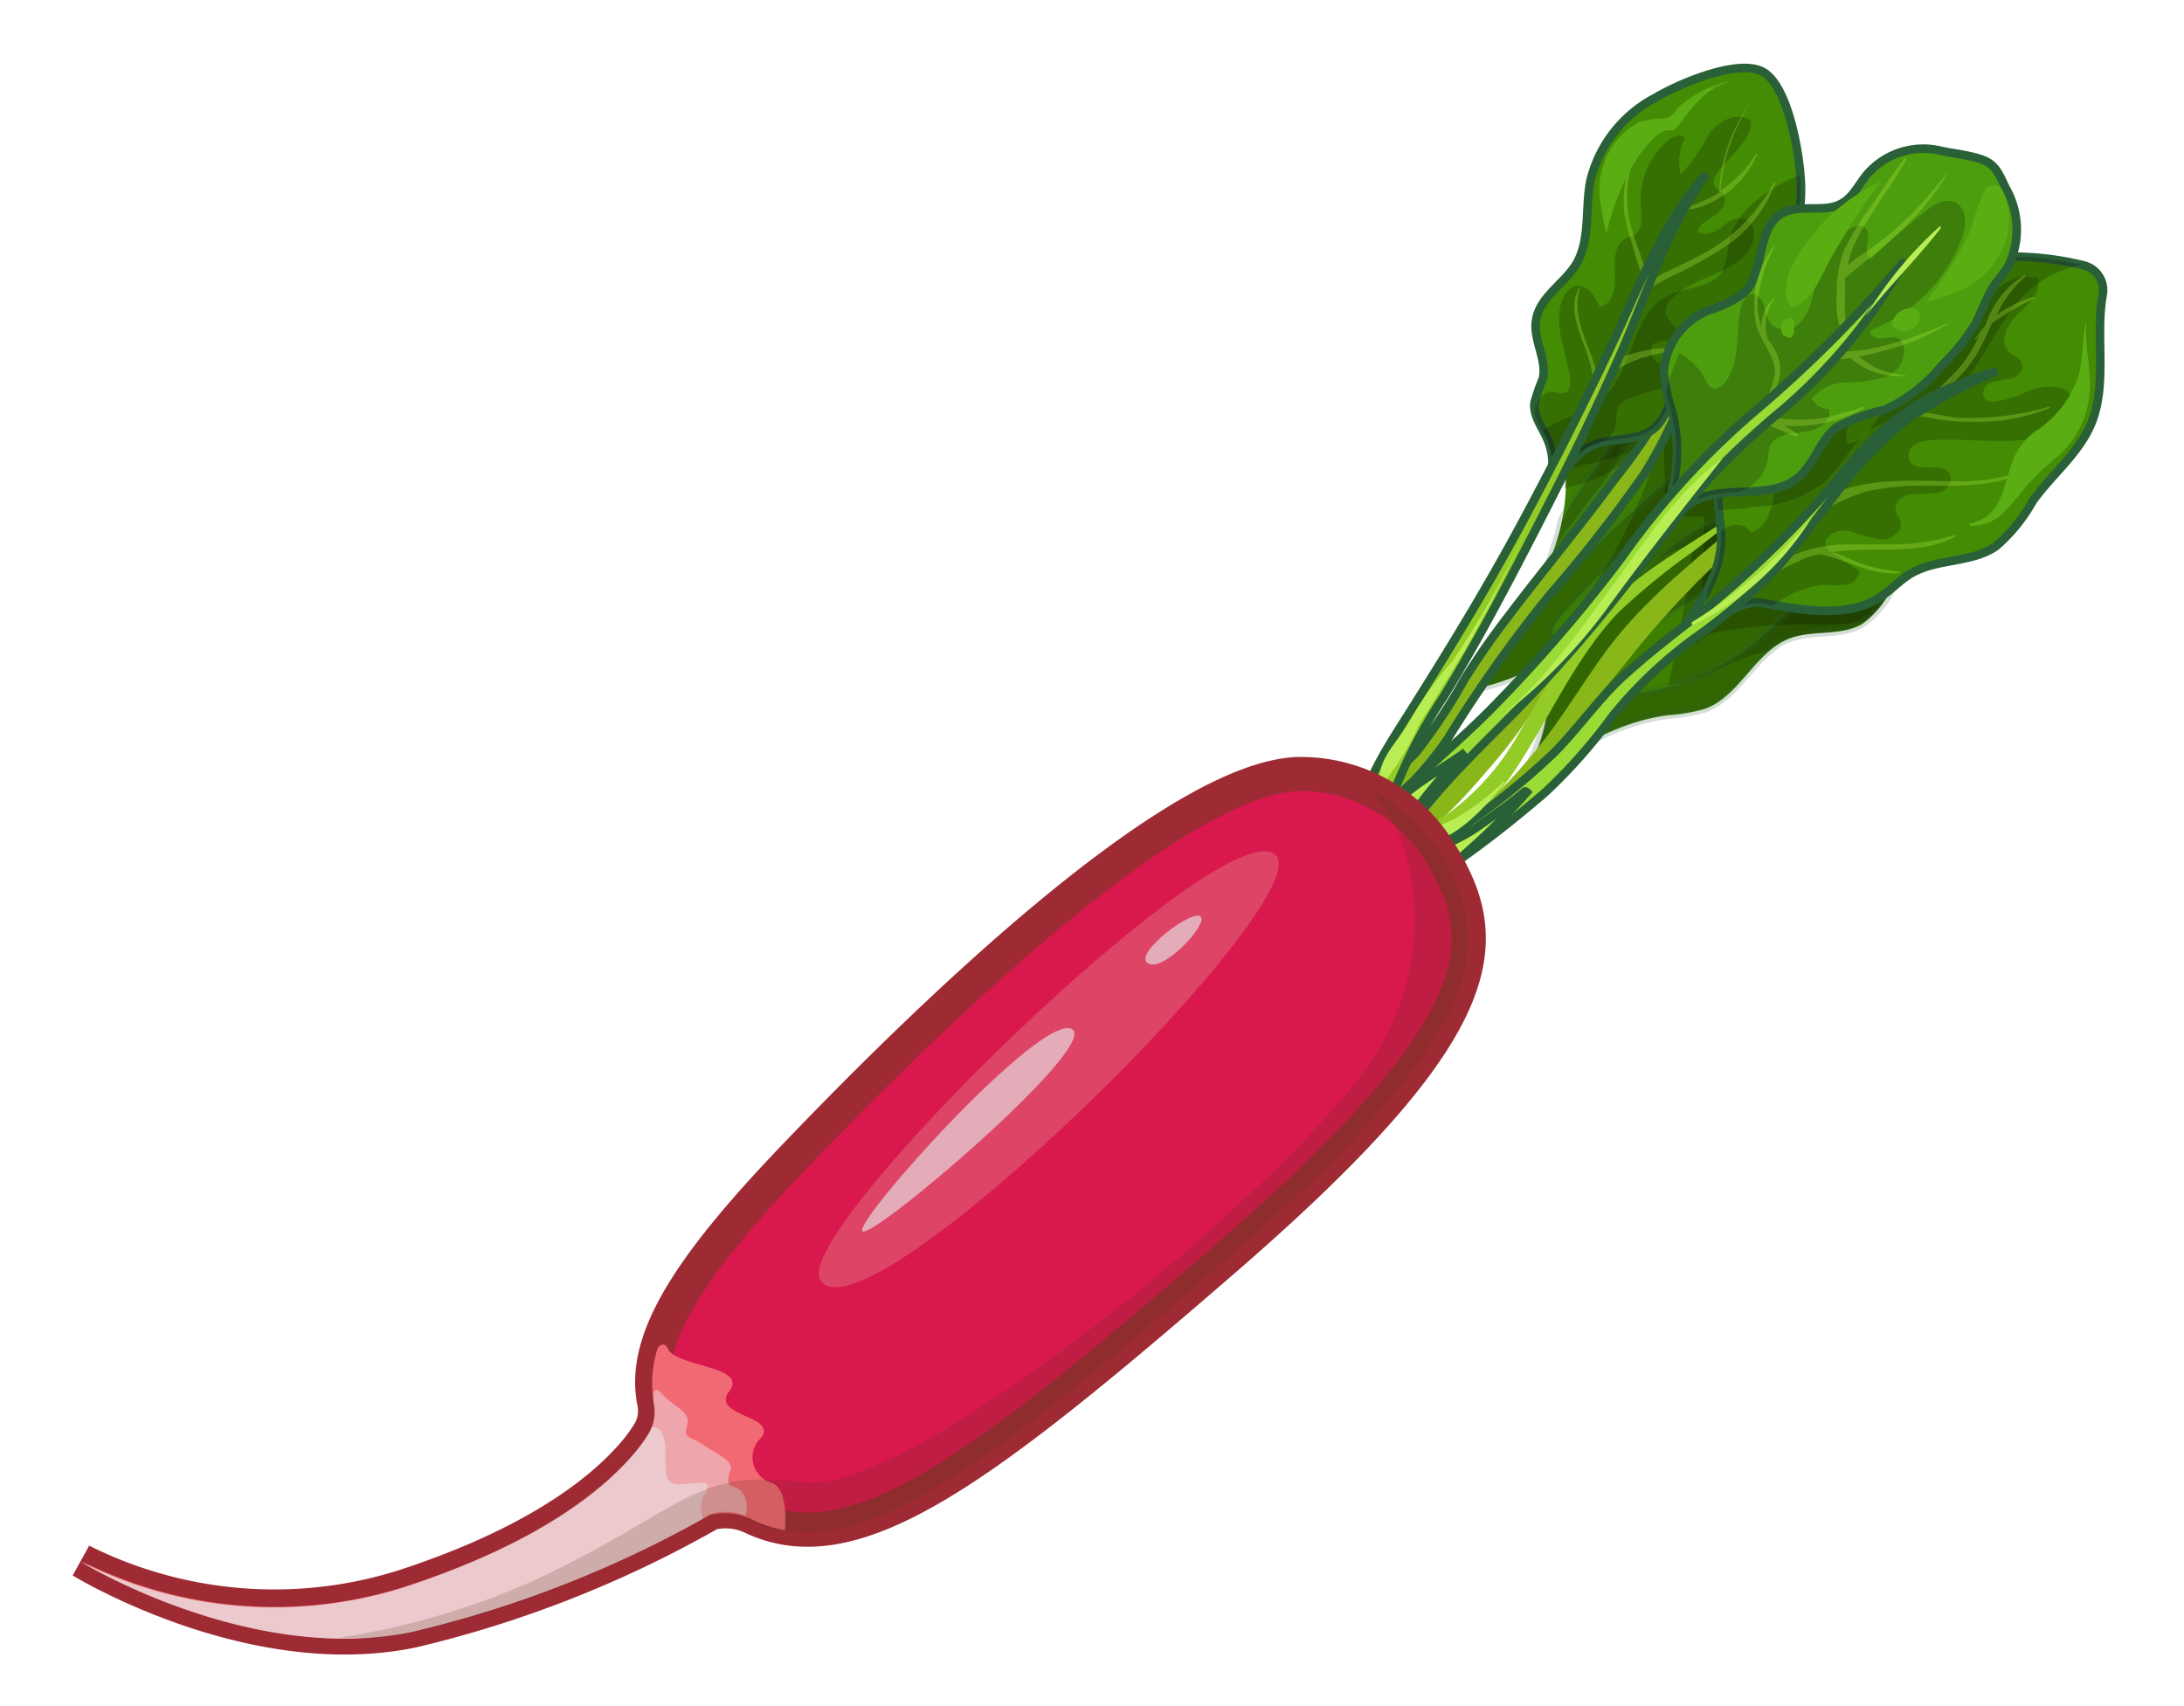 <svg xmlns="http://www.w3.org/2000/svg" width="128" height="100" viewBox="0 0 128 100">
  <defs>
    <style>
      .a75aa6ce-0573-4145-bd8b-8c4e6629c26c {
        isolation: isolate;
      }

      .a8b06c45-bb74-4559-b160-6eb20705eed5 {
        fill: #3e7f00;
      }

      .b147373a-6011-43d5-a17b-84210e3f4714, .be393140-738b-48f6-89b8-323a7e6d522f {
        opacity: 0.2;
        mix-blend-mode: overlay;
      }

      .a165e2b4-5a40-4ff9-9ad5-01fd9470448b, .a9b8848f-44c0-4b26-b96e-0b4e3fb050b8, .b7c3a5cf-29b6-455e-933b-9886fccb2790, .be393140-738b-48f6-89b8-323a7e6d522f, .e51e9c2f-a3af-4193-acc4-b61d35d9460e, .f2d297b8-8422-4f70-9513-c3e4ea8911d2, .f6aaf6e0-09e4-4db5-a019-ef6bdb8777ea {
        stroke: #296037;
        stroke-width: 0.5px;
      }

      .a165e2b4-5a40-4ff9-9ad5-01fd9470448b, .a52501be-b192-462f-8f21-6f0955942361, .a9b8848f-44c0-4b26-b96e-0b4e3fb050b8, .b7c3a5cf-29b6-455e-933b-9886fccb2790, .be393140-738b-48f6-89b8-323a7e6d522f, .e51e9c2f-a3af-4193-acc4-b61d35d9460e, .f2d297b8-8422-4f70-9513-c3e4ea8911d2, .f6aaf6e0-09e4-4db5-a019-ef6bdb8777ea {
        stroke-miterlimit: 10;
      }

      .b4174e08-8a08-4b84-89b8-ac0f05973821, .e51e9c2f-a3af-4193-acc4-b61d35d9460e {
        fill: #89b71a;
      }

      .f6aaf6e0-09e4-4db5-a019-ef6bdb8777ea {
        fill: #448c04;
      }

      .a6d39df4-b90a-4ef9-8425-a17ad62986cd {
        opacity: 0.3;
      }

      .f2dff4ec-ab55-4d04-9759-fe7308b4c3e2 {
        fill: #b2ed40;
      }

      .b2167ce0-f566-4edd-803b-71a5e2304c70, .b7c3a5cf-29b6-455e-933b-9886fccb2790 {
        fill: #94cc27;
      }

      .f2d297b8-8422-4f70-9513-c3e4ea8911d2 {
        fill: #4d9e0e;
      }

      .a165e2b4-5a40-4ff9-9ad5-01fd9470448b {
        fill: #9bdb35;
      }

      .a9b8848f-44c0-4b26-b96e-0b4e3fb050b8, .b98529f5-abc7-435d-9ea4-9fea3a266cb9 {
        fill: #b9ed54;
      }

      .efb03173-0c48-435c-88ec-2161d2c1a697 {
        fill: #5aad12;
      }

      .a52501be-b192-462f-8f21-6f0955942361 {
        fill: #d9194d;
        stroke: #9e2b33;
        stroke-width: 2px;
      }

      .b2de6425-bea9-46d0-a8d8-b761cbabcb64 {
        fill: #f16a73;
      }

      .a6b833c0-58e0-4172-a66c-dd5397012758, .add207eb-07b5-4486-820c-4c0d0371ac28 {
        fill: #ebc9cd;
      }

      .a6b833c0-58e0-4172-a66c-dd5397012758 {
        opacity: 0.62;
      }

      .fe74c7b7-0e35-4614-b44a-9cd77cf0de8e {
        fill: #523119;
        opacity: 0.19;
        mix-blend-mode: multiply;
      }

      .a59018f9-fec3-41aa-b3f7-7ed77b55f36e {
        fill: #ecccb4;
        opacity: 0.24;
        mix-blend-mode: hard-light;
      }

      .e14b405d-2451-44c5-9fa2-7477471c018a {
        fill: #e9e9e9;
        opacity: 0.63;
      }
    </style>
  </defs>
  <g class="a75aa6ce-0573-4145-bd8b-8c4e6629c26c">
    <g id="b6cbe213-d859-40a8-aa77-c2ffaa777fb2" data-name="Layer 1">
      <g>
        <g>
          <path class="a8b06c45-bb74-4559-b160-6eb20705eed5" d="M89.49,35.15a11.66,11.66,0,0,0,2.23-8.06c-.12-1.24-.37-2.67.49-3.53a3.62,3.62,0,0,1,1.45-.73l9.33-3a22.49,22.49,0,0,1,5.76-1.31c.64,1.52.34,3.22.39,4.85A11.88,11.88,0,0,0,112.31,31l-1.2,2.83a5.34,5.34,0,0,1-2,2.77c-1.24.69-2.85.32-4.18.81-2.07.77-2.94,3.38-5,4.14a10.2,10.2,0,0,1-2.14.37c-3.44.44-6.37,2.49-9.08,4.57a10.68,10.68,0,0,0,2-7.79A13.81,13.81,0,0,1,86,40.46C87.72,38.55,89.65,34.45,89.49,35.15Z"/>
          <path class="b147373a-6011-43d5-a17b-84210e3f4714" d="M111.11,33.8l.31-.74a39.15,39.15,0,0,0-7.12-7.43,18.32,18.32,0,0,0-4.56-2.84,9.24,9.24,0,0,0-3.79-.7l-2.29.74a3.62,3.62,0,0,0-1.45.73c-.86.86-.61,2.29-.49,3.53,0,.14,0,.29,0,.43a51.48,51.48,0,0,0,5.07-1.38.63.63,0,0,1,.57,0,.69.69,0,0,1,.17.51l.1,3.62h2.25a64.47,64.47,0,0,1-.42,7.49,2,2,0,0,1,1.27-.73,29.56,29.56,0,0,1,6.18-.41,15.85,15.85,0,0,0,2.39-.22A5.63,5.63,0,0,0,111.11,33.8Z"/>
          <path class="b147373a-6011-43d5-a17b-84210e3f4714" d="M112.31,31a12,12,0,0,1-2.69-4.72,26.58,26.58,0,0,0-10-5.36l-6,1.94a3.62,3.62,0,0,0-1.45.73c-.86.86-.61,2.29-.49,3.53a10.89,10.89,0,0,1,0,1.51,11,11,0,0,0,2.45-.85,10.39,10.39,0,0,1,3-1.31,30.11,30.11,0,0,1-4.83,9.45,6.44,6.44,0,0,0-1.35,2.33,1.85,1.85,0,0,0,1.42-.5,24.79,24.79,0,0,0,3.09-3.38,6.73,6.73,0,0,1,3.78-2.46,76.59,76.59,0,0,1-1.47,8.25c1.81-.16,3.34-1.3,5.06-1.8.25-.07.49-.13.74-.18a4.4,4.4,0,0,1,1.26-.77c1.33-.49,2.94-.12,4.18-.81a5.34,5.34,0,0,0,2-2.77Z"/>
          <g>
            <path class="be393140-738b-48f6-89b8-323a7e6d522f" d="M111.05,34c-1.16.25-2.52,0-3.7.36-1.72.44-2.9,1.92-4.22,3.08a13.3,13.3,0,0,1-7.81,3.24c-.48,0-1.07,0-1.31-.44a1.19,1.19,0,0,1,.2-1.16A10.94,10.94,0,0,1,98,35.86l5.22-3.13c.31-.19.68-.48.57-.85s-.29-.37-.5-.49a5.23,5.23,0,0,0-1.95-.78c-1.32-.14-2.46.74-3.46,1.57L91.4,37.61a.6.6,0,0,1-.41-.67,1.55,1.55,0,0,1,.41-.74c2.55-3,5.81-5.5,7.94-8.86a1.24,1.24,0,0,0-1.13.43A111.54,111.54,0,0,0,89,36.62a8.74,8.74,0,0,1,.43-1.48A41.5,41.5,0,0,1,86,40.46a13.81,13.81,0,0,0,4.67-1.79,10.68,10.68,0,0,1-2,7.79c2.71-2.08,5.64-4.13,9.08-4.57a10.2,10.2,0,0,0,2.14-.37c2.07-.76,2.94-3.37,5-4.14,1.33-.49,2.94-.12,4.18-.81A5,5,0,0,0,111.05,34Z"/>
            <path class="be393140-738b-48f6-89b8-323a7e6d522f" d="M96.27,24.23c-.38-.12-.72.24-1,.57L92.4,29.06c-.26.38-.54.89-.84,1.41A13.26,13.26,0,0,1,91.15,32C92.91,29.45,95.19,27.14,96.27,24.23Z"/>
          </g>
          <path class="b4174e08-8a08-4b84-89b8-ac0f05973821" d="M87.45,44.84A29.09,29.09,0,0,0,92,37.7c0-.06-.07-.13-.11-.07C90.18,39.81,88.34,42,86.46,44c-.91,1-1.86,2-2.84,2.88a10.74,10.74,0,0,0-2.52,2.82c-.06.11.06.21.17.19C83.69,49.34,85.91,46.61,87.45,44.84Z"/>
          <path class="e51e9c2f-a3af-4193-acc4-b61d35d9460e" d="M80.43,49.94c.26-.54.3-1.14.53-1.7a6.43,6.43,0,0,1,1.31-1.88,20,20,0,0,0,2.59-3.08A79.28,79.28,0,0,1,90.8,34.9a83.51,83.51,0,0,0,5.58-7.14,26.61,26.61,0,0,0,3.35-8.13c0-.06-.09-.1-.11,0a34.08,34.08,0,0,1-5,8.47c-2,2.72-4.15,5.29-6.2,8-.92,1.19-1.77,2.41-2.57,3.68A33,33,0,0,1,83,44.09C81.84,45.35,78.45,47.87,80,50A.24.24,0,0,0,80.43,49.94Z"/>
          <path class="b4174e08-8a08-4b84-89b8-ac0f05973821" d="M95.45,38.65a53.89,53.89,0,0,1,5-5.5c1.71-1.62,3.66-3.24,4.75-5.37a.09.09,0,0,0-.15-.1c-3.39,3.57-7.55,6.13-10.6,10.06-1.46,1.9-2.66,4-4.14,5.87a35.53,35.53,0,0,1-2.44,2.77,12.5,12.5,0,0,0-2.08,2.34s0,0,0,0c2-.59,3.52-2.72,4.76-4.21C92.17,42.57,93.84,40.66,95.45,38.65Z"/>
          <path class="f6aaf6e0-09e4-4db5-a019-ef6bdb8777ea" d="M97,5.74a7.47,7.47,0,0,0-3.8,4.9c-.3,1.59,0,3.37-.78,4.77-.72,1.24-2.25,2-2.41,3.47-.12,1.11.67,2.25.41,3.33a10.71,10.71,0,0,0-.49,1.41c-.08.76.47,1.44.77,2.15a3.56,3.56,0,0,1-.14,3.09c1-.79,1.51-2.11,2.64-2.68s2.66-.26,3.66-1c.81-.62,1-1.73,1.44-2.67,1.13-2.53,3.92-3.86,5.57-6.08a9.18,9.18,0,0,0,1.65-6.13c-.1-1.43-.75-5.41-2.28-6.13S98.22,5,97,5.74Z"/>
          <path class="b147373a-6011-43d5-a17b-84210e3f4714" d="M96.83,25.15c.81-.62,1-1.73,1.44-2.67,1.13-2.53,3.92-3.86,5.57-6.08a9.18,9.18,0,0,0,1.65-6.13h0a8.35,8.35,0,0,0-2.36,1.33,4.54,4.54,0,0,0-1.82,2.61,5.15,5.15,0,0,1-.34,1.63c-.58,1.05-2.12.95-3.2,1.48-2.19,1.07-2,4.39-3.82,6-1,.9-2.41,1.17-3.53,1.9.09.17.18.34.25.51a3.56,3.56,0,0,1-.14,3.09c1-.79,1.51-2.11,2.64-2.68S95.83,25.92,96.83,25.15Z"/>
          <path class="b147373a-6011-43d5-a17b-84210e3f4714" d="M97.69,22.68c.19-.05.38-.09.56-.15l0-.05A7.27,7.27,0,0,1,99,21.22a.53.53,0,0,0-.33-.29c-.46-.12-.85.39-1.32.4s-.85-1-.32-1.24,1,0,1.22-.37-.51-.86-.62-1.37a1,1,0,0,1,.39-.89c1.22-1.19,3.25-1.34,4.37-2.63.51-.59.61-1.76-.16-2-.49-.15-1,.21-1.36.5s-1,.55-1.38.23c.15-.49.69-.71,1.1-1s.71-.94.32-1.29a3.27,3.27,0,0,1-.37-.28c-.2-.23-.07-.59.09-.84.69-1,2-1.81,2-3.08-.82-.56-1.93,0-2.49.81a10.52,10.52,0,0,1-1.63,2.34,2.93,2.93,0,0,1,.23-2.1c-.17-.31-.65-.16-.92.06a4.63,4.63,0,0,0-1.65,3.94c0,.58.14,1.27-.32,1.6-.17.11-.38.15-.57.25-.68.35-.67,1.32-.63,2.1s-.12,1.77-.89,1.92c-.27-.63-.8-1.41-1.46-1.23a1,1,0,0,0-.57.5c-.87,1.41.07,3.25.29,4.93,0,.35,0,.79-.35.86a1.48,1.48,0,0,1-.54-.08c-.68-.12-1.2.63-1.18,1.32.16.51.49,1,.7,1.49a3.63,3.63,0,0,1,.24,2A1.06,1.06,0,0,0,91,28a3.49,3.49,0,0,0,.53-.24,5.21,5.21,0,0,1,1.64-1.6,4,4,0,0,1,.8-.27,1.68,1.68,0,0,0,.69-.83c.12-.42,0-.92.21-1.27a1.17,1.17,0,0,1,.62-.42A15.25,15.25,0,0,1,97.69,22.68Z"/>
          <g class="a6d39df4-b90a-4ef9-8425-a17ad62986cd">
            <path class="f2dff4ec-ab55-4d04-9759-fe7308b4c3e2" d="M98.46,20.5a5.47,5.47,0,0,0,3.64-2s0-.09,0,0A6.18,6.18,0,0,1,99.69,20a16,16,0,0,1-2.75.46c-1,.15-3.15.57-3.23,1.92-.3-1.85-1.75-3.68-1.09-5.54a0,0,0,0,0-.06,0c-.57,1-.19,2.08.16,3.1a9.15,9.15,0,0,1,.75,4.21c0,.05.07.08.09,0a3.23,3.23,0,0,0,.16-1.68.24.24,0,0,0,.09.11l.1.06a.09.09,0,0,0,.13-.06c.22-.81,1.42-1.34,2.14-1.58A15.85,15.85,0,0,1,98.46,20.5Z"/>
            <path class="f2dff4ec-ab55-4d04-9759-fe7308b4c3e2" d="M95.55,17.93a0,0,0,0,0,.08,0,9.11,9.11,0,0,1,1.21-1.11,13.1,13.1,0,0,1,1.33-.72,24.6,24.6,0,0,0,2.57-1.41,7.63,7.63,0,0,0,3.32-4c0-.05-.07-.07-.09,0A10,10,0,0,1,99.56,15c-.81.45-1.69.8-2.5,1.26C96.41,16.66,95.68,17.14,95.55,17.93Z"/>
            <path class="f2dff4ec-ab55-4d04-9759-fe7308b4c3e2" d="M98.35,12.32s0,.07,0,.06A5.45,5.45,0,0,0,103,9a0,0,0,0,0-.07,0,7.07,7.07,0,0,1-2.1,2.18,10.94,10.94,0,0,1,1.86-5.28s0-.07,0,0a9.48,9.48,0,0,0-1.93,5.39A9.8,9.8,0,0,1,98.35,12.32Z"/>
            <path class="f2dff4ec-ab55-4d04-9759-fe7308b4c3e2" d="M96.38,16.43c0,.07.17,0,.16-.05-.19-1.24-.86-2.41-1.08-3.66a6.87,6.87,0,0,1,.45-3.86s0-.08-.07,0a6.51,6.51,0,0,0-.63,3.69,12.12,12.12,0,0,0,.47,1.84A13.74,13.74,0,0,0,96.38,16.43Z"/>
          </g>
          <path class="b7c3a5cf-29b6-455e-933b-9886fccb2790" d="M80.58,49.88a29.65,29.65,0,0,1,4-9c2-3.27,3.78-6.65,5.53-10.06S93.5,24.11,95,20.69s2.74-7.36,5-10.5c0,0,0,0,0,0-2.44,2.74-3.74,6.13-5.27,9.45C93,23.34,91.16,27,89.2,30.64s-4,7-6.12,10.37c-1.66,2.7-3.75,5.41-3.58,8.78A.55.55,0,0,0,80.58,49.88Z"/>
          <path class="b2167ce0-f566-4edd-803b-71a5e2304c70" d="M99.29,32.28c1.5-1.19,3-2.3,4.51-3.54a31.78,31.78,0,0,0,7.19-8s0,0,0,0a36.44,36.44,0,0,1-7.91,8.39c-2.73,2.11-6,3.64-8.49,6s-4,5.2-5.66,8A14.62,14.62,0,0,1,85,47.59c-1.33,1-3,1.41-4.22,2.5-.35.33,0,.89.45.89,1.66,0,3.08-1.17,4.28-2.17a17.64,17.64,0,0,0,3.28-3.67c2-3,3.48-6.49,6-9.18A39,39,0,0,1,99.29,32.28Z"/>
          <path class="f6aaf6e0-09e4-4db5-a019-ef6bdb8777ea" d="M119.14,29.36c1.11-1.55,2.71-2.79,3.44-4.57.94-2.33.21-5.08.66-7.54a1.5,1.5,0,0,0-1.13-1.7,17.71,17.71,0,0,0-8.44,0,9.3,9.3,0,0,0-2.86,1.16c-1.25.84-2.16,2.11-3.4,3s-2.68,1.28-3.9,2.12a6.83,6.83,0,0,0-2.88,5.74,31.44,31.44,0,0,0,.2,3.22c.44,3.44-2.42,5.72-2.32,6.42,1.62-.18,3.18-2.16,4.83-1.86,2.32.41,4.91.91,6.84-.34.64-.42,1.16-1,1.81-1.39,1.53-.9,3.59-.61,5-1.61A9.85,9.85,0,0,0,119.14,29.36Z"/>
          <path class="b147373a-6011-43d5-a17b-84210e3f4714" d="M113.39,23.78c2.57-1.29,3.29-4.63,5.36-6.6A6.48,6.48,0,0,1,122,15.53a18,18,0,0,0-6.94-.27,21.83,21.83,0,0,0-2.59,1.65,67.55,67.55,0,0,0-5.59,4.68c-1.24,1.12-2.47,2.25-3.64,3.44a30.87,30.87,0,0,0-2.64,2.78c0,.7,0,1.39.1,2.08a14.82,14.82,0,0,0,2.14-.18,7.1,7.1,0,0,0,4.1-1.47c1-.92,1.6-2.29,2.74-3.06S112.22,24.37,113.39,23.78Z"/>
          <path class="b147373a-6011-43d5-a17b-84210e3f4714" d="M113.22,25.8c2.58-.17,5.38.53,7.62-.67a1.54,1.54,0,0,0,.89-1,1.39,1.39,0,0,0-1.12-1.43,3.27,3.27,0,0,0-1.91.3,5.59,5.59,0,0,1-1.86.54.82.82,0,0,1-.41-.08c-.37-.22-.19-.83.18-1a6.2,6.2,0,0,1,1.24-.26c.41-.11.81-.52.64-.92s-.48-.4-.72-.62c-.64-.6-.14-1.65.48-2.23s1.4-1.27,1.2-2.12c-1.44-.48-2.83.74-3.54,2s-1.19,2.82-2.42,3.64a20.86,20.86,0,0,0-2.44,1.27c-1,.87-1.38,2.62-2.73,2.8-.39-.55.37-1.5-.2-1.86a.8.8,0,0,0-.57,0c-2,.44-3.14,2.59-3.53,4.63-.18,1-.45,2.21-1.44,2.41-.3-.62-1.24-.53-1.72-.05a6.31,6.31,0,0,1-.75,3.31l0,.13c-.15.7-.35,1.47.33,1.81,1-.58,1.93-1.23,2.93-1l.56.1a5.86,5.86,0,0,1,3-1.23,5.8,5.8,0,0,0,1.25,0,.91.91,0,0,0,.82-.79l-1.75-1.16A.54.54,0,0,1,107,32a.41.41,0,0,1,0-.36,1.36,1.36,0,0,1,1.55-.47,8.24,8.24,0,0,0,1.72.45c.59,0,1.24-.45,1.12-1-.05-.26-.25-.48-.29-.74-.07-.5.47-.87,1-.93a10.83,10.83,0,0,0,1.51-.07c.48-.13.91-.67.64-1.11-.43-.74-1.87,0-2.31-.73a.74.74,0,0,1,.25-.95A2,2,0,0,1,113.22,25.8Z"/>
          <g class="a6d39df4-b90a-4ef9-8425-a17ad62986cd">
            <path class="f2dff4ec-ab55-4d04-9759-fe7308b4c3e2" d="M111.65,28.18c-1.82.05-4.62.24-5.54,2.07a.08.08,0,0,0,.1.1,11.82,11.82,0,0,1,3.11-1.52,13.76,13.76,0,0,1,3.39-.36c2,0,4.28.1,6.05-.87a0,0,0,0,0,0-.05,11.66,11.66,0,0,1-3.51.66C114,28.23,112.84,28.15,111.65,28.18Z"/>
            <path class="f2dff4ec-ab55-4d04-9759-fe7308b4c3e2" d="M114.6,31.44c.05,0,0-.1,0-.09a13.42,13.42,0,0,1-3.34.56c-1,0-2.07,0-3.11,0a8.56,8.56,0,0,0-5.81,2.42c-.08.09,0,.2.14.16a27,27,0,0,1,3.36-1.79c.26-.08.51-.15.77-.21,1.63.27,3,1.28,4.75,1.09a0,0,0,0,0,0-.09,8.37,8.37,0,0,1-3.16-.83,5.48,5.48,0,0,0-.8-.3,14.54,14.54,0,0,1,1.62-.13C110.82,32.18,113,32.37,114.6,31.44Z"/>
            <path class="f2dff4ec-ab55-4d04-9759-fe7308b4c3e2" d="M111.05,24.59s0,.11.06.08c.67-.53,1.65-.22,2.44-.1a12,12,0,0,0,2.24.15,10.84,10.84,0,0,0,4.34-.81s0-.09,0-.08a16.73,16.73,0,0,1-5.46.65C113.51,24.38,112,23.74,111.05,24.59Z"/>
            <path class="f2dff4ec-ab55-4d04-9759-fe7308b4c3e2" d="M115.77,19.85s0,.08.07,0a2.5,2.5,0,0,1,.18-.24,8.59,8.59,0,0,1-1,1.71c-.51.64-1.17,1.16-1.66,1.82,0,.05,0,.13.08.09a7.58,7.58,0,0,0,2.7-3c.22-.43.41-.87.61-1.29a18,18,0,0,1,2.46-1.44c.06,0,0-.13,0-.11a7.14,7.14,0,0,0-2.18,1.07,6.32,6.32,0,0,1,1.65-2.22.05.05,0,0,0-.06-.09,5.35,5.35,0,0,0-2.27,2.95A4.06,4.06,0,0,0,115.77,19.85Z"/>
          </g>
          <path class="f2d297b8-8422-4f70-9513-c3e4ea8911d2" d="M113.72,8.83a4.35,4.35,0,0,0-4.31,1.41c-.48.59-.82,1.34-1.5,1.7-1,.55-2.44,0-3.46.56-1.54.86-1,3.44-2.22,4.66a6.36,6.36,0,0,1-2,1,4.16,4.16,0,0,0-2.72,3.68A10.74,10.74,0,0,0,98,24.13a9.45,9.45,0,0,1-1.18,7.35,7.63,7.63,0,0,1,3-2.34c1.8-.6,4.06.07,5.52-1.11,1-.8,1.3-2.24,2.33-3a10.49,10.49,0,0,1,2.76-1,9.35,9.35,0,0,0,3.43-2.67A11.71,11.71,0,0,0,115.76,19c.38-.71.62-1.5,1.06-2.18.28-.44.65-.83.91-1.28a4.87,4.87,0,0,0-.16-4.48c-.4-.81-.58-1.41-1.39-1.7S114.47,9,113.72,8.83Z"/>
          <path class="b147373a-6011-43d5-a17b-84210e3f4714" d="M103.6,27a3.78,3.78,0,0,1,.12-.83c.29-.71,1.24-.77,2-.85s1.71-.61,1.46-1.35a1.09,1.09,0,0,1-1-.62,2.75,2.75,0,0,1,2.06-.94,7.8,7.8,0,0,0,2.32-.34,1.61,1.61,0,0,0,1-1.84.65.65,0,0,0-.22-.34c-.26-.21-.63-.09-1-.05s-.78-.16-.71-.48A9.36,9.36,0,0,0,115,13.93c.23-.67.31-1.59-.31-2s-1.35.05-1.88.48c-1.1.88-2.15,1.8-3.16,2.77-.61-.33.21-1.52-.39-1.86a.68.68,0,0,0-.62,0c-1.5.67-2,2.5-2.41,4.08a3,3,0,0,1-.83,1.61,1.19,1.19,0,0,1-1.66-.08,2.92,2.92,0,0,1-.34-1c-.1-.33-.35-.69-.7-.69s-.59.43-.67.8c-.33,1.48,0,3.21-.94,4.39-.2.24-.54.46-.81.29a1,1,0,0,1-.3-.41,3.65,3.65,0,0,0-1.55-1.61A12.2,12.2,0,0,0,97.64,23c.1.38.22.76.31,1.14a9.5,9.5,0,0,1-.39,5.8c.5-.15,1-.31,1.48-.44a4.44,4.44,0,0,1,.77-.35,7.36,7.36,0,0,1,2-.3A2.51,2.51,0,0,0,103.6,27Z"/>
          <g class="a6d39df4-b90a-4ef9-8425-a17ad62986cd">
            <path class="f2dff4ec-ab55-4d04-9759-fe7308b4c3e2" d="M108.1,14.61a6.79,6.79,0,0,0-.45,2.65,5.15,5.15,0,0,0,.47,2.68c0,.07.16,0,.15,0a14,14,0,0,1-.13-2.66c0-.35,0-.71,0-1,2.25-1.82,4.52-3.53,6-6.12,0,0,0-.05-.05,0A24.08,24.08,0,0,1,111,13.52,20.29,20.29,0,0,1,109,15a4.76,4.76,0,0,0-.69.55,4.75,4.75,0,0,1,.41-1.31c.82-1.72,2.09-3.2,3-4.88,0-.06-.06-.12-.1-.07-.72.91-1.35,1.91-2,2.87A15,15,0,0,0,108.1,14.61Z"/>
            <path class="f2dff4ec-ab55-4d04-9759-fe7308b4c3e2" d="M111.79,22a5.35,5.35,0,0,1-1.88-.46c-.33-.18-.63-.42-1-.63.49-.09,1-.21,1.47-.35a12.76,12.76,0,0,0,3.77-1.57,0,0,0,0,0,0-.05,20.59,20.59,0,0,1-4.63,1.52c-.75.11-1.52.17-2.28.22-.51,0-.86.06-1.14.49-.05.09.08.17.15.1.25-.25.81-.16,1.14-.18s.73-.05,1.09-.1h0A4,4,0,0,0,111.79,22S111.83,22,111.79,22Z"/>
            <path class="f2dff4ec-ab55-4d04-9759-fe7308b4c3e2" d="M109.27,23.91s0-.08,0-.07c-.77.22-1.54.49-2.33.64a9.36,9.36,0,0,1-2.48.06c-1.18-.09-2.63,0-3.15,1.19a0,0,0,0,0,.08.05,2.87,2.87,0,0,1,2.24-.85l.76.3a6.08,6.08,0,0,0,.89.35c.07,0,.11-.08.06-.13a2.79,2.79,0,0,0-.78-.49,11,11,0,0,0,1.14,0A8.4,8.4,0,0,0,109.27,23.91Z"/>
            <path class="f2dff4ec-ab55-4d04-9759-fe7308b4c3e2" d="M102.85,24.18c1.1-.87,1.94-2.13,1.22-3.58a5.77,5.77,0,0,0-.47-.74,2.7,2.7,0,0,1,.46-2.44s0-.06,0,0a2,2,0,0,0-.79,1.85s0,0,0-.06a3.59,3.59,0,0,1-.25-1.68,9.26,9.26,0,0,1,1-3.12s0-.07-.07,0a5.73,5.73,0,0,0-1,4.72c.27.88,1,1.66,1.08,2.59a3.94,3.94,0,0,1-1.13,2.42C102.71,24.13,102.78,24.23,102.85,24.18Z"/>
          </g>
          <path class="a165e2b4-5a40-4ff9-9ad5-01fd9470448b" d="M88.84,41.68a92.55,92.55,0,0,0,7.82-9.19c1.18-1.57,2.35-3.17,3.67-4.63a48.55,48.55,0,0,1,4.07-3.78,32.23,32.23,0,0,0,7.14-8.63s0-.08-.06,0a72.3,72.3,0,0,1-8.7,8.71,46.3,46.3,0,0,0-7.68,8.44,88.16,88.16,0,0,1-7.9,9.15c-1.39,1.38-2.86,2.65-4.3,4a8.32,8.32,0,0,0-2.82,4.53.61.61,0,0,0,1.13.4C83.26,47.07,86,44.56,88.84,41.68Z"/>
          <path class="a165e2b4-5a40-4ff9-9ad5-01fd9470448b" d="M117.05,21.74s0,0,0,0a22,22,0,0,0-4.76,2,18.63,18.63,0,0,0-4.11,3.77,59.13,59.13,0,0,1-8.81,8.66c-1.46,1.12-2.9,2.25-4.26,3.49s-2.6,3-4,4.43a41.76,41.76,0,0,1-4.87,4c-.77.57-1.54,1.14-2.36,1.63a5.36,5.36,0,0,0-1.94,1.44.25.25,0,0,0,.14.41c1.47.4,2.91-.78,4-1.57,1.53-1.1,3-2.29,4.45-3.53a31.33,31.33,0,0,0,4-4.53,25.76,25.76,0,0,1,4.72-4.49A39.53,39.53,0,0,0,103.47,34c1.48-1.52,2.71-3.25,4-4.9a24,24,0,0,1,4.38-4.57A33.07,33.07,0,0,1,117.05,21.74Z"/>
          <path class="b4174e08-8a08-4b84-89b8-ac0f05973821" d="M94.42,34.84l-.31.36h0l.31-.35Z"/>
          <path class="a9b8848f-44c0-4b26-b96e-0b4e3fb050b8" d="M89.36,46.4c-.9.76-1.87,1.43-2.83,2.11a10,10,0,0,1-2.14,1.09,7,7,0,0,1-1.55.66c-2.37.35,0-2.64.42-3.17a27.4,27.4,0,0,1,2.63-3s0,0,0,0c-1.8,1.29-3.7,2.16-5,4-.69,1-1.12,2.44-.07,3.4,1.21,1.11,2.86.34,3.9-.49a36.74,36.74,0,0,0,4.76-4.57S89.41,46.36,89.36,46.4Z"/>
          <path class="b98529f5-abc7-435d-9ea4-9fea3a266cb9" d="M88.21,45.85a0,0,0,1,0-.06-.05,14.48,14.48,0,0,1-3,2.25,11.18,11.18,0,0,0-2.53,1.43s0,0,0,0C84.83,49.82,87,47.4,88.21,45.85Z"/>
          <path class="b98529f5-abc7-435d-9ea4-9fea3a266cb9" d="M83.18,42.45c.82-1.33,1.67-2.65,2.47-4A64.83,64.83,0,0,0,89.86,30s0,0,0,0a47.18,47.18,0,0,1-4.77,8.79,21,21,0,0,0-2.48,3.48c-.49,1-1.87,2.15-1.74,3.47a.15.15,0,0,0,.26.09A16,16,0,0,0,83.18,42.45Z"/>
          <path class="b98529f5-abc7-435d-9ea4-9fea3a266cb9" d="M94.44,35.32c2.11-2.87,4.31-5.66,6.52-8.45,0,0,0,0,0,0-2.73,2-4.48,4.78-6.46,7.47-2.17,2.94-4.19,5.89-7.13,8.11,0,0,0,0,0,0A31.51,31.51,0,0,0,94.44,35.32Z"/>
          <path class="b98529f5-abc7-435d-9ea4-9fea3a266cb9" d="M106.17,30.36s0,0,0,0a27.73,27.73,0,0,1-7,6.1c-.08,0,0,.2.09.16A16.86,16.86,0,0,0,106.17,30.36Z"/>
          <path class="b98529f5-abc7-435d-9ea4-9fea3a266cb9" d="M113.75,13.37s0-.14-.08-.09a23.59,23.59,0,0,0-4.34,5.26,0,0,0,1,0,0,0C110.72,16.77,112.36,15.16,113.75,13.37Z"/>
          <path class="efb03173-0c48-435c-88ec-2161d2c1a697" d="M117,15.24a4.08,4.08,0,0,0,.41-4,.59.59,0,0,0-1.07-.09c-.54.94-.66,2.07-1.17,3a19.88,19.88,0,0,1-2.2,3.39.08.08,0,0,0,.09.13C114.67,17.16,116,16.8,117,15.24Z"/>
          <path class="efb03173-0c48-435c-88ec-2161d2c1a697" d="M112.53,18.66a.53.53,0,0,0-.53-.61,1.47,1.47,0,0,0-.64.21,1,1,0,0,0-.37.41l-.06.09a.37.37,0,0,0,.09.44l.18.11v0A.92.92,0,0,0,112.53,18.66Z"/>
          <path class="efb03173-0c48-435c-88ec-2161d2c1a697" d="M107.35,15.06a44.33,44.33,0,0,1,2.86-4.41s0,0,0,0a10.89,10.89,0,0,0-4.11,3.28c-.77,1.08-1.89,2.54-1.24,3.94a.21.21,0,0,0,.27.13C106.35,17.51,106.72,16.12,107.35,15.06Z"/>
          <path class="efb03173-0c48-435c-88ec-2161d2c1a697" d="M105.05,19.73s0-.05,0-.07a.34.34,0,0,0,.09-.19s0-.07,0-.1v-.09h0a1.08,1.08,0,0,0,0-.36c0-.16-.11-.34-.29-.27l-.07,0a.55.55,0,0,0-.4.44c0,.22,0,.55.28.63a.47.47,0,0,0,.22.07A.13.13,0,0,0,105.05,19.73Z"/>
          <path class="efb03173-0c48-435c-88ec-2161d2c1a697" d="M122.41,23.5c.26-1.58-.27-3.17-.13-4.74,0,0,0,0,0,0-.26,1.07-.19,2.2-.46,3.25a6.16,6.16,0,0,1-2.46,3.22,3.94,3.94,0,0,0-1.53,2.16c-.45,1.45-.66,2.93-2.37,3.29-.06,0-.06.14,0,.14a2.65,2.65,0,0,0,2.17-1,14.2,14.2,0,0,0,1.18-1.39,20.08,20.08,0,0,1,1.9-1.78A5.5,5.5,0,0,0,122.41,23.5Z"/>
          <path class="efb03173-0c48-435c-88ec-2161d2c1a697" d="M94.18,13.57a15,15,0,0,1,1.18-3.25c.33-.69,1.62-2.86,2.58-2.68a.29.29,0,0,0,.27-.09c1-1.24,1.59-2.29,3.21-2.79,0,0,0,0,0,0a6.34,6.34,0,0,0-3,1.49c-.41.43-.4.62-.92.7a4.22,4.22,0,0,0-1.41.2A4.23,4.23,0,0,0,94,9.61c-.51,1.42-.16,2.51.11,4C94.08,13.62,94.17,13.64,94.18,13.57Z"/>
        </g>
        <path class="a52501be-b192-462f-8f21-6f0955942361" d="M84.1,49.51A9.54,9.54,0,0,0,76,45.37c-6.58.33-19,11.57-28.86,21.82-6.79,7-9.54,11.34-8.8,15h0a2.46,2.46,0,0,1-.31,1.8,9.27,9.27,0,0,1-.62.88c-1.6,2-5.35,5.4-13.83,8.15a25.23,25.23,0,0,1-18.8-1.53s9.92,6.07,19.4,4.09a65.8,65.8,0,0,0,17.47-6.89,3.62,3.62,0,0,1,2.49.27c6,2.78,13.39-2.81,27.57-15.09C88,59.77,87.64,54.9,84.1,49.51Z"/>
        <path class="b2de6425-bea9-46d0-a8d8-b761cbabcb64" d="M45.27,86.93a1.56,1.56,0,0,1-.66-2.66c1-1.31-3-1.25-1.87-2.73s-3.06-1.4-3.59-2.47c-.18-.37-.39-.31-.6-.07a6.77,6.77,0,0,0-.22,3.28h0A2.5,2.5,0,0,1,38,84.1a10.76,10.76,0,0,1-.62.88c-1.61,2-5.37,5.38-13.86,8.09a25.26,25.26,0,0,1-18.8-1.6s9.91,6.1,19.39,4.16a65.62,65.62,0,0,0,17.49-6.82,3.64,3.64,0,0,1,2.5.27,7,7,0,0,0,1.91.61C46,89.53,46.24,87.35,45.27,86.93Z"/>
        <path class="a6b833c0-58e0-4172-a66c-dd5397012758" d="M42.82,86.13c.18-.53-1-1-1.65-1.47s-1.17-.3-.9-1.1-.8-1.11-1.47-1.86-.49.54-.49.54h0a2.46,2.46,0,0,1-.31,1.8,9.27,9.27,0,0,1-.62.88c-1.6,2-5.35,5.4-13.83,8.15a25.24,25.24,0,0,1-18.8-1.53s9.92,6.07,19.4,4.09a65.8,65.8,0,0,0,17.47-6.89,3.18,3.18,0,0,1,2.07.1,1.59,1.59,0,0,0,0-1C43.3,86.7,42.32,87.62,42.82,86.13Z"/>
        <path class="add207eb-07b5-4486-820c-4c0d0371ac28" d="M40,87c-1.09.06-1-.57-1-2-.05-.88-.2-1.33-.79-1.36a2,2,0,0,1-.2.42,9.27,9.27,0,0,1-.62.88c-1.6,2-5.35,5.4-13.83,8.15a25.24,25.24,0,0,1-18.8-1.53s9.92,6.07,19.4,4.09A65.48,65.48,0,0,0,41.22,89a1.51,1.51,0,0,1,.11-1.46C41.76,86.71,41.14,86.91,40,87Z"/>
        <path class="fe74c7b7-0e35-4614-b44a-9cd77cf0de8e" d="M80.54,46.39l-.49-.23c2,1.21,4.81,8.11.9,15.09C77,68.38,53.59,87.77,47.1,86.88s-7,1.65-15.83,5.77A44.77,44.77,0,0,1,19.85,96c.25,0,.49,0,.74,0s.59,0,.89,0l.44,0c.3,0,.6,0,.89-.09.45-.06.89-.14,1.34-.23l.7-.15.23-.06.47-.11h0l.24-.06.43-.1,0,0,.24-.06.41-.11.29-.08.4-.12.07,0,.22-.06.38-.12a71,71,0,0,0,13.31-5.75,3.64,3.64,0,0,1,2.5.27,7,7,0,0,0,1.91.61.32.32,0,0,0,0-.08c5.68,1,13-4.66,25.67-15.68,13.08-11.32,15.44-16.7,14.06-21.16A10.66,10.66,0,0,0,80.54,46.39Z"/>
        <path class="a59018f9-fec3-41aa-b3f7-7ed77b55f36e" d="M48.06,75C46.42,72.15,71,48.09,74.62,50S50.54,79.26,48.06,75Z"/>
        <path class="e14b405d-2451-44c5-9fa2-7477471c018a" d="M62.84,60.33c1.6,1-11.83,12.45-12.3,11.83S61.11,59.24,62.84,60.33Z"/>
        <path class="e14b405d-2451-44c5-9fa2-7477471c018a" d="M67.22,56.42c-.68-.61,2.65-3.14,3.14-2.7S68.05,57.15,67.22,56.42Z"/>
      </g>
    </g>
  </g>
</svg>
